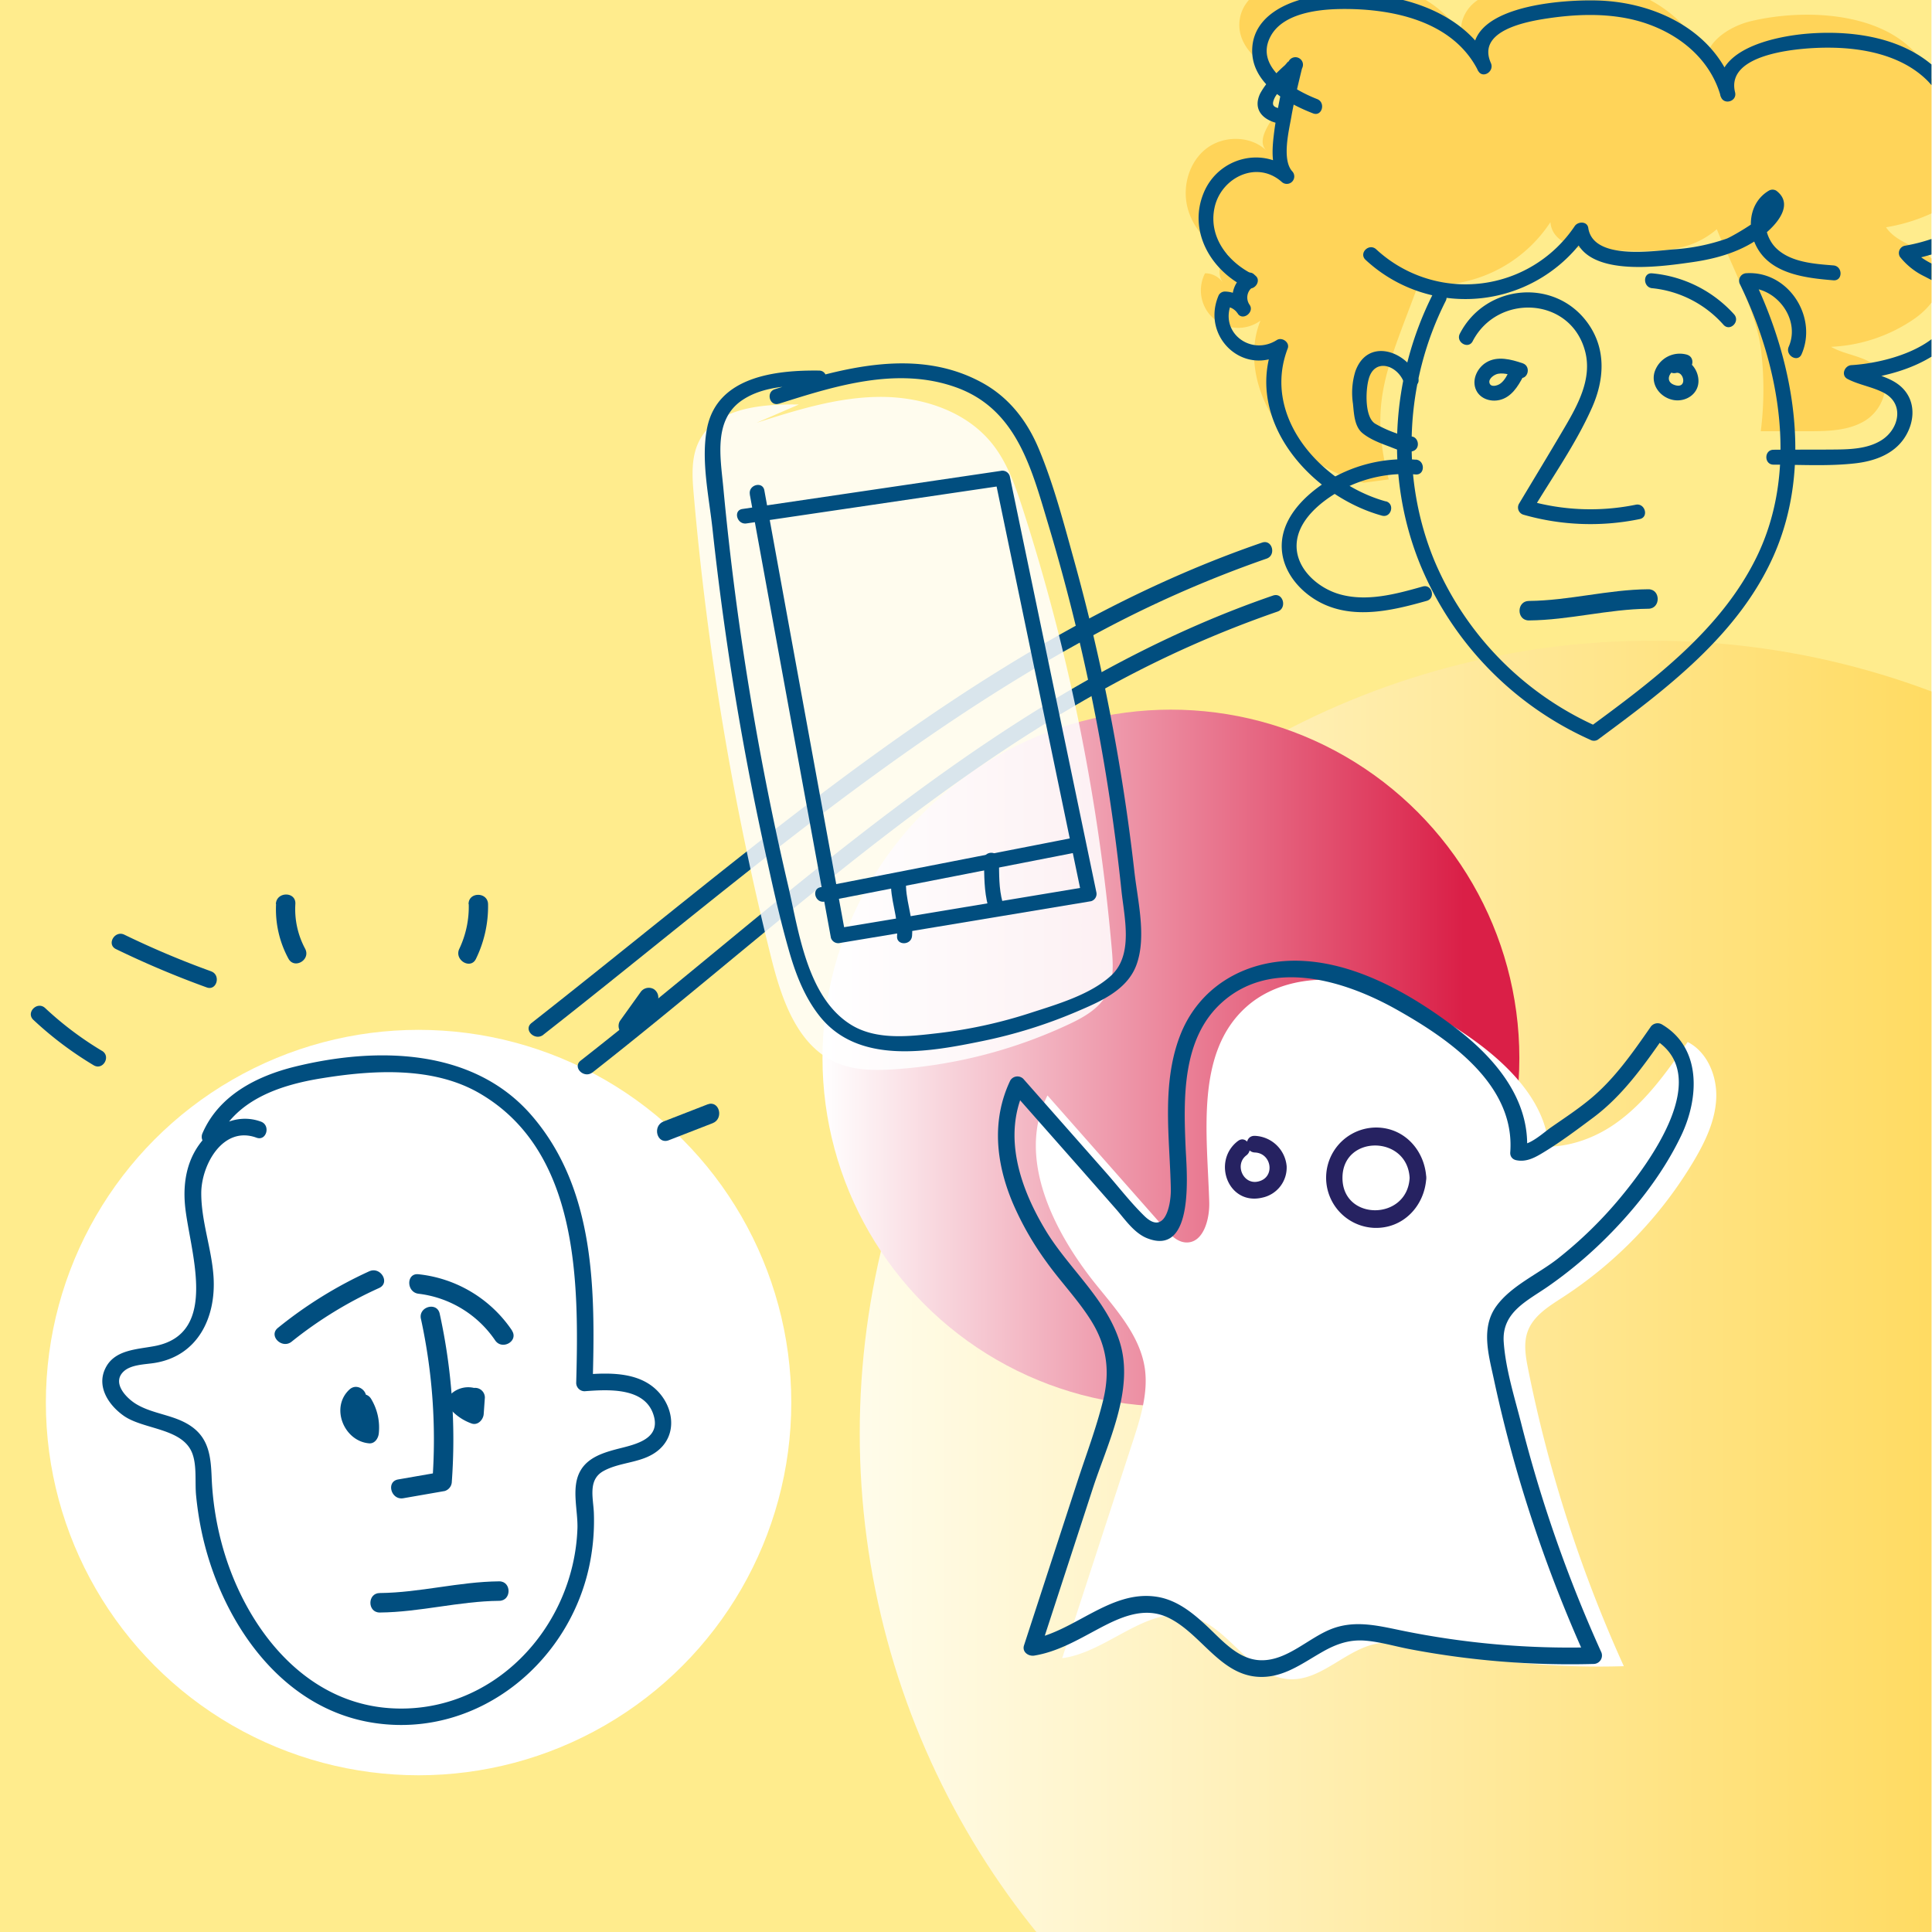 <svg xmlns="http://www.w3.org/2000/svg" xmlns:xlink="http://www.w3.org/1999/xlink" viewBox="0 0 580 580"><defs><style>.cls-1{fill:none;}.cls-2{isolation:isolate;}.cls-3{clip-path:url(#clip-path);}.cls-4{fill:#ffec8d;}.cls-5{opacity:0.82;fill:url(#linear-gradient);}.cls-5,.cls-6{mix-blend-mode:multiply;}.cls-6{fill:url(#linear-gradient-2);}.cls-7{fill:#fff;}.cls-8{fill:#014e7f;}.cls-9{fill:#ffd459;}.cls-10{opacity:0.85;}.cls-11{fill:#262261;}</style><clipPath id="clip-path"><rect class="cls-1" x="-0.16" width="580" height="580"/></clipPath><linearGradient id="linear-gradient" x1="258.1" y1="430.28" x2="733.98" y2="430.28" gradientUnits="userSpaceOnUse"><stop offset="0" stop-color="#fff"/><stop offset="0.84" stop-color="#ffcd31"/><stop offset="1" stop-color="#ffd459"/></linearGradient><linearGradient id="linear-gradient-2" x1="246.92" y1="317.64" x2="456.13" y2="317.64" gradientUnits="userSpaceOnUse"><stop offset="0" stop-color="#fff"/><stop offset="0.92" stop-color="#da1f47"/></linearGradient></defs><title>iiLAB -U1-concepts-02-SEEKING REMOTE HELP v1</title><g class="cls-2"><g id="Layer_2" data-name="Layer 2"><g class="cls-3"><rect class="cls-4" x="-38.31" y="-23.7" width="645" height="645"/><circle class="cls-5" cx="496.04" cy="430.28" r="237.94"/><circle class="cls-6" cx="351.52" cy="317.64" r="104.6"/><circle class="cls-7" cx="125.66" cy="421.06" r="111.89"/><path class="cls-8" d="M177.89,321.94c50.59-39.66,97.91-84.56,154.61-115.65a327.41,327.41,0,0,1,51-22.68c3-1,1.73-5.87-1.33-4.82-62.07,21.32-113.35,62.3-163.35,103.52-14.74,12.15-29.47,24.32-44.51,36.1-2.53,2,1,5.5,3.54,3.54h0Z"/><path class="cls-8" d="M163.09,310.65c53.29-41.75,104.6-87.21,164.46-119.59a349.34,349.34,0,0,1,52.67-23.35c3-1,1.73-5.87-1.33-4.82-64.95,22.31-120.19,65-173.21,107.43C190.32,282.6,175,295,159.56,307.12c-2.53,2,1,5.5,3.54,3.54h0Z"/><path class="cls-8" d="M65.1,342.7c5.43-12.5,19-17,31.53-19,15.34-2.49,33.33-3.58,47.24,4.46,30,17.35,29.94,56.85,29.11,87a2.52,2.52,0,0,0,2.5,2.5c7.09-.53,18.52-1.31,20.86,7.63,1.89,7.24-6.69,8.53-11.68,9.88-4,1.08-8.28,2.57-10.43,6.39-2.84,5-.69,11.84-0.88,17.33-1.07,29.89-25.62,56.12-56.53,53.9-26.7-1.92-44.19-26-50.44-50.1a90.8,90.8,0,0,1-2.84-19.17c-0.24-5.88-.73-11.37-5.81-15.1s-11.59-3.74-16.83-6.9c-3-1.81-7.38-6.35-3.82-9.76,2.22-2.13,6.4-2.13,9.26-2.58,13-2.06,18.62-13.61,17.75-26.08-0.59-8.39-3.68-16.46-3.67-24.9S66.9,337.84,77,341.54c3,1.11,4.33-3.72,1.33-4.82-6.28-2.3-12.59.24-17,5-5,5.55-6.44,12.65-5.8,19.95,1.15,13.1,10.9,38.8-9.27,42.46-5.35,1-12,1.09-14.67,6.74-2.63,5.49,1.07,11,5.54,14.15,6,4.24,17.88,3.62,20.67,11.49,1.33,3.75.68,8.51,1.07,12.47a99.79,99.79,0,0,0,1.54,10.26c5.42,26.46,23.37,53.72,51.92,58,31.74,4.78,60.06-19.12,65.1-49.91a65.31,65.31,0,0,0,.85-13.19c-0.18-4.41-1.83-9.83,2.79-12.47,5.31-3,12.17-2.3,16.93-6.61,4.92-4.45,4.28-11.51.35-16.4-5.52-6.86-15-6.63-22.92-6l2.5,2.5c0.76-27.69.86-58.1-18.33-80.29C142.06,314.57,113,314.22,88.6,320.2c-11.5,2.82-22.88,8.62-27.81,20-1.27,2.92,3,5.47,4.32,2.52h0Z"/><path class="cls-8" d="M153.75,399.48a38.79,38.79,0,0,0-28.1-16.94c-3.73-.44-3.7,5.41,0,5.85a32.45,32.45,0,0,1,23,14c2.11,3.09,7.17.17,5-3h0Z"/><path class="cls-8" d="M110.87,381.64a127.75,127.75,0,0,0-27.44,17c-2.93,2.36,1.23,6.48,4.13,4.13a122.14,122.14,0,0,1,26.25-16.1c3.42-1.55.45-6.59-3-5h0Z"/><path class="cls-8" d="M139.64,419.5l-0.35,4.93,3.7-2.82a9.71,9.71,0,0,1-3.84-2.89v4.13a4.17,4.17,0,0,1,.44-0.42q-0.27.25,0.16,0c-0.41.14,0.47-.14,0.58-0.16h0a4.69,4.69,0,0,1,.6,0c-0.47-.06.56,0.22,0.68,0.27,1.46,0.61,3.21-.65,3.6-2a3,3,0,0,0-2-3.6,7.58,7.58,0,0,0-8.12,1.85,3,3,0,0,0,0,4.13,15.46,15.46,0,0,0,6.42,4.4c1.9,0.73,3.58-1.1,3.7-2.82l0.35-4.93a2.92,2.92,0,0,0-5.85,0h0Z"/><path class="cls-8" d="M106.39,422.9a11.49,11.49,0,0,1,1.47,7.47l2.92-2.92c-2.73-.24-3.55-4.51-1.76-6.16,2.76-2.57-1.38-6.69-4.13-4.13-5.79,5.38-1.62,15.49,5.9,16.14,1.7,0.15,2.75-1.47,2.92-2.92A16.67,16.67,0,0,0,111.44,420c-1.9-3.25-7-.31-5,3h0Z"/><path class="cls-8" d="M126.37,395.94a170.16,170.16,0,0,1,3.42,48.86l2.15-2.82-12.41,2.16c-3.7.64-2.13,6.28,1.55,5.64l12.41-2.16a3,3,0,0,0,2.15-2.82A175.74,175.74,0,0,0,132,394.38c-0.8-3.67-6.44-2.12-5.64,1.55h0Z"/><path class="cls-8" d="M149.85,474.73c-12.08.11-23.75,3.39-35.83,3.51-3.76,0-3.77,5.88,0,5.85,12.08-.11,23.75-3.39,35.83-3.51,3.76,0,3.77-5.88,0-5.85h0Z"/><path class="cls-8" d="M494.8,176.9C482.72,177,471,180.3,459,180.41c-3.76,0-3.77,5.88,0,5.85,12.08-.11,23.75-3.39,35.83-3.51,3.76,0,3.77-5.88,0-5.85h0Z"/><path class="cls-8" d="M212.39,331.55l-13.17,5.12c-3.47,1.35-2,7,1.55,5.64l13.17-5.12c3.47-1.35,2-7-1.55-5.64h0Z"/><path class="cls-8" d="M192.25,297.93l-6.16,8.59a3,3,0,0,0,1,4,3,3,0,0,0,4-1l6.16-8.59a3,3,0,0,0-1-4,3,3,0,0,0-4,1h0Z"/><path class="cls-8" d="M140.72,271.41a29.42,29.42,0,0,1-2.83,13.43c-1.61,3.38,3.42,6.35,5,3a36,36,0,0,0,3.63-16.38c-0.07-3.76-5.92-3.77-5.85,0h0Z"/><path class="cls-8" d="M82.88,271.41a31,31,0,0,0,3.7,16.36c1.77,3.32,6.82.37,5-3a25.11,25.11,0,0,1-2.91-13.41c0.2-3.76-5.65-3.75-5.85,0h0Z"/><path class="cls-8" d="M63.39,291.6a269.44,269.44,0,0,1-26.06-11c-2.88-1.4-5.42,2.91-2.52,4.32a281.94,281.94,0,0,0,27.25,11.51c3,1.1,4.34-3.73,1.33-4.82h0Z"/><path class="cls-8" d="M30.64,315.49a100.32,100.32,0,0,1-17.08-12.86c-2.35-2.2-5.89,1.33-3.54,3.54A106.51,106.51,0,0,0,28.12,319.8c2.77,1.66,5.28-2.66,2.52-4.32h0Z"/><path class="cls-8" d="M496,86.52a33.06,33.06,0,0,1,21.42,11c1.94,2.13,5.09-1,3.16-3.16A37.75,37.75,0,0,0,496,82.06c-2.86-.29-2.84,4.18,0,4.47h0Z"/><path class="cls-8" d="M506.53,106.5a7.94,7.94,0,0,0-9.86,5.33c-1.06,3.92,1.89,7.54,5.68,8.25s7.78-1.89,7.53-6.07c-0.24-4-3.88-7.34-7.9-6.36-2.79.68-1.61,5,1.19,4.31,2.33-.57,3.49,4.82-0.32,3.66-4-1.2-.75-5.89,2.49-4.8,2.73,0.92,3.91-3.4,1.19-4.31h0Z"/><path class="cls-8" d="M457.08,109.05c-3.42-1.16-7.51-2.27-10.86-.27-2.59,1.55-4.32,4.9-3.27,7.86s4.38,4.13,7.28,3.43c3.48-.84,5.43-4,7-6.95,1.32-2.55-2.53-4.81-3.86-2.26-0.78,1.5-1.6,3.39-3.06,4.37-0.85.57-2.75,1.11-3.15-.23s1.47-2.59,2.56-2.79c2.07-.38,4.28.5,6.21,1.16,2.73,0.93,3.9-3.39,1.19-4.31h0Z"/><path class="cls-8" d="M442.11,102.43c7.5-14.49,29.63-13.36,33.81,3.26,2,8-2.15,15.7-6.09,22.43-4.54,7.74-9.21,15.42-13.82,23.12a2.26,2.26,0,0,0,1.34,3.28,73.11,73.11,0,0,0,34.9,1.31c2.82-.57,1.62-4.88-1.19-4.31a68.12,68.12,0,0,1-32.52-1.31l1.34,3.28c6.1-10.21,13.29-20.33,18.1-31.23,3.59-8.14,4.23-17.05-.92-24.69-9.66-14.31-31-12.52-38.8,2.6-1.32,2.55,2.53,4.81,3.86,2.26h0Z"/><path class="cls-9" d="M356.52,62.41c-1.66-6.4.43-13.82,5.68-17.84s13.49-3.89,18.15.8c-5.16-4.65,6.74-14.39,8.38-21.14-8.23-3.07-17.5-9.14-16.62-17.87,1-9.61,13.06-13.21,22.71-13.51,17.24-.54,37.35,4,44.73,19.54-2.14-3.72-.36-8.73,2.92-11.5s7.65-3.82,11.87-4.59c11.43-2.08,23.45-2.72,34.49.91C499.66,0.78,509.39,9.06,512.45,20c-1.64-6.54,6.23-11.94,13-13.6,16.49-4,42-3,52.09,12.84,3.66,5.71,4.69,13.07,8.53,19.12,5.2,8.18,13.45,13.17,1.78,21.18a53.58,53.58,0,0,1-21.65,8.69c3.75,5.67,13.09,6.1,15.78,12.34,2.41,5.58-2.29,11.68-7.29,15.14a47.79,47.79,0,0,1-25,8.41c4.84,2.79,11.55,2.77,14.77,7.33,3.35,4.75.38,11.82-4.57,14.85s-11.1,3.14-16.91,3.16l-14.38,0a100.31,100.31,0,0,0,.1-24.21c-1.24-11.12-9.07-26.07-13.3-36.43-9.75,8.26-20.27,6.22-33.43,6.43-6.88.11-16-1.7-16.52-8.56a41.78,41.78,0,0,1-29.8,18.58,40.86,40.86,0,0,1-14.1-.84l4.53,0.22c-9.41,25.57-15.34,35.72-9.17,59.27l-7.51,1c-26-6.79-37.85-31.91-31-48.67a11.24,11.24,0,0,1-16.64-14.21,6.48,6.48,0,0,1,5.48,3,5.91,5.91,0,0,1,1.68-8.48C363,73.83,358.15,68.67,356.52,62.41Z"/><path class="cls-8" d="M376.46,82.52c-7.69-3.68-13.79-11.29-11.83-20.25s12.72-14.33,20.21-7.61A2.24,2.24,0,0,0,388,51.5c-3.25-3.46-1.06-12.26-.36-16.27C388.53,30.1,389.78,25.06,391,20l-3.73,1L387.35,21l-0.57-2.17c0.26-1-.62.38-1.16,0.86-0.9.78-1.76,1.62-2.61,2.46A23.07,23.07,0,0,0,378.35,28c-2.37,4.84.76,8.07,5.49,9.06,2.81,0.59,4-3.72,1.19-4.31-2.44-.51-3.48-0.8-2.5-3.1,0.69-1.62,2.41-3.12,3.63-4.34,1.46-1.46,4.35-3.18,4.92-5.29a2.22,2.22,0,0,0-.57-2.17l-0.06-.05a2.26,2.26,0,0,0-3.73,1,179.43,179.43,0,0,0-4.06,19.71c-0.65,5-1.64,12.06,2.19,16.14L388,51.5c-8.67-7.78-22.19-4.3-26.62,6.34-4.83,11.59,2.2,23.44,12.83,28.53,2.58,1.24,4.85-2.62,2.26-3.86h0Z"/><path class="cls-8" d="M416.05,150.53c-19-5.24-37.44-25.11-29.47-45.92,0.7-1.84-1.72-3.52-3.28-2.52-7.75,4.92-17.42-2.3-13.58-11.16L367.79,92a4.73,4.73,0,0,1,3.9,2.3c1.58,2,4.85-.59,3.51-2.71a3.81,3.81,0,0,1,1.06-5.53c2.4-1.57.16-5.44-2.26-3.86a8.28,8.28,0,0,0-2.66,11.64l3.51-2.71a9.3,9.3,0,0,0-7.06-3.61,2.15,2.15,0,0,0-1.93,1.11c-5.45,12.59,7.75,24.85,19.69,17.27l-3.28-2.52c-8.85,23.09,11.47,45.58,32.59,51.42,2.78,0.77,4-3.54,1.19-4.31h0Z"/><path class="cls-8" d="M532.36,139.49c8.15,0,16.55.53,24.66-.4,5.69-.66,11.46-2.69,14.74-7.68,2.73-4.15,3.44-9.66.34-13.8-3.61-4.82-10.24-5.09-15.22-7.68l-1.13,4.16c11.85-.72,27.94-5.45,33.72-17,2.15-4.28,1.94-9.2-1.41-12.8-3.88-4.18-10.37-4.91-13.84-9.49l-1.34,3.28c9.09-1.63,33.75-9,28.42-22.5-1.1-2.8-3.2-5.09-5-7.47a44.85,44.85,0,0,1-6.07-11.57c-2.49-6.72-5.08-12.89-10.79-17.52-10.13-8.23-24.54-9.95-37.15-8.89C532.44,11,513,15,516.55,29l4.31-1.19C515.94,10.28,498.59,1.27,481.46.23c-11.1-.68-46.56,1.22-37.77,21L447.55,19C438.31,0.62,412.71-4.29,394.08-.95c-8,1.43-17.37,5.84-18.12,15-0.86,10.5,9.86,16.76,18.26,20,2.68,1,3.84-3.28,1.19-4.31-7-2.73-19-9.62-13.93-18.91,3.67-6.76,13.91-8,20.76-8.12,15.41-.25,33.9,3.43,41.47,18.47,1.31,2.61,5,.32,3.86-2.26-4.36-9.81,10.9-12.49,17.08-13.41,7.73-1.15,15.76-1.52,23.48-.06,12.8,2.42,24.78,10.44,28.44,23.45,0.78,2.77,5,1.61,4.31-1.19-3-12.1,20.61-13.43,27.95-13.4,10.24,0,21.65,2.16,29.33,9.45,4.49,4.26,6.21,9.86,8.36,15.47,2,5.28,4.87,9.51,8.19,14,1.14,1.56,2.78,3.5,2.87,5.51,0.17,3.47-3.62,5.8-6.16,7.44A53.13,53.13,0,0,1,571.7,73.8a2.24,2.24,0,0,0-1.34,3.28A21,21,0,0,0,577.79,83c4.64,2.45,10.49,5,8,11.44-4.1,10.4-20.1,14.58-30,15.18-2.07.13-3.22,3.08-1.13,4.16,3.49,1.81,7.53,2.35,11,4.21,6.08,3.29,4.48,10.78-.76,14.12-4.38,2.79-10,2.81-15,2.85-5.82.05-11.65,0-17.47,0.06-2.88,0-2.88,4.48,0,4.47h0Z"/><path class="cls-8" d="M409.95,78a44,44,0,0,0,66.6-7.85l-4.08-.53c2.08,14.09,26,10.43,35.39,9.11,7.5-1.06,15.06-3.19,21.15-7.87,3.94-3,9.91-9.34,4.25-13.61a2.19,2.19,0,0,0-2.26,0c-6,3.58-6.72,11.43-3.44,17.23,4.45,7.88,14.75,9,22.84,9.67,2.87,0.23,2.85-4.24,0-4.47-5.68-.45-12.78-0.92-17.14-5.13-3.58-3.45-4.91-10.53,0-13.45H531c2.81,2.12-11.12,10-12.64,10.54a59.81,59.81,0,0,1-16,3.23c-6.64.55-24.13,3.17-25.55-6.44-0.3-2.07-3.13-2-4.08-.53a39.47,39.47,0,0,1-59.58,6.95C411,72.87,407.82,76,409.95,78h0Z"/><path class="cls-8" d="M430.22,88.18c-12.72,25.1-14.54,55.23-3.83,81.4a99,99,0,0,0,51,52.5,2.26,2.26,0,0,0,2.26,0c20.44-15.1,42.33-31.48,52.88-55.42,11.76-26.7,6.07-58.11-6.3-83.53l-1.93,3.36c8.78-.53,16.34,9.25,12.69,17.59-1.14,2.61,2.71,4.89,3.86,2.26,4.92-11.21-4-25.08-16.55-24.32a2.27,2.27,0,0,0-1.93,3.36c12.09,24.85,17.57,56.06,5,81.8-10.64,21.8-30.95,37-50,51h2.26a94.84,94.84,0,0,1-49-49.83c-10.34-25-8.8-53.93,3.38-78,1.3-2.56-2.56-4.82-3.86-2.26h0Z"/><path class="cls-8" d="M425,138A44.09,44.09,0,0,0,397.54,145c-6.64,4.42-13.25,11.3-12.73,19.87,0.45,7.47,6.29,13.71,12.87,16.64,9.76,4.33,20.84,1.64,30.63-1.13,2.76-.78,1.59-5.09-1.19-4.31-8,2.26-16.85,4.7-25.11,2.28-6.39-1.87-13-7.62-12.76-14.82,0.24-7.39,7.44-13.1,13.33-16.37A40.11,40.11,0,0,1,425,142.44c2.87,0.2,2.86-4.27,0-4.47h0Z"/><path class="cls-8" d="M425.65,113.41c-3.33-8.12-15.12-12.19-18.77-1.91a21.91,21.91,0,0,0-.72,9.64c0.32,3,.41,6.88,2.88,8.9,2.26,1.85,5.3,3,8,4,2,0.78,4.85,2.09,7.06,1.41,2.74-.84,1.57-5.15-1.19-4.31-0.76.23-3-.8-3.95-1.14a36.08,36.08,0,0,1-6.09-2.79c-3.2-1.91-2.93-9.9-2-13.33,1.68-6.46,8.43-4.39,10.52.71,1.08,2.62,5.4,1.48,4.31-1.19h0Z"/><g class="cls-10"><path class="cls-7" d="M227.13,126.92c12-3.82,24.27-7.68,36.89-7.77s25.89,4.16,33.79,14c4.56,5.67,7,12.72,9.24,19.65a601.57,601.57,0,0,1,26.7,131.89c0.41,4.63.71,9.55-1.45,13.68-2.32,4.45-7,7.06-11.56,9.19A146.33,146.33,0,0,1,268.6,321c-5.88.39-12,.39-17.4-1.93-11.87-5.08-16.59-19.14-19.71-31.67a895.11,895.11,0,0,1-23.23-139c-0.47-5.37-.83-11.05,1.57-15.88,5-10.09,18.68-11.27,30-11.08"/></g><path class="cls-8" d="M233.85,121.2c16.93-5.37,35.4-11.17,52.93-5,18.35,6.45,22.83,24.26,27.88,41.1a598.59,598.59,0,0,1,22,110c0.84,8.08,3.7,19.35-3.1,25.58-6.26,5.75-16.22,8.61-24.13,11.18a143.66,143.66,0,0,1-27.57,6.07c-8.61,1-18.73,2.29-26.45-2.54-13.17-8.23-15.63-28.13-18.85-41.9q-6.37-27.28-11-54.93-5.4-32.1-8.43-64.53c-0.84-8.93-3-20.19,5.65-26.07,6.55-4.45,15.49-4.5,23.1-4.41,2.9,0,2.9-4.47,0-4.5-13-.16-30.53,1.76-33.61,17.27-1.9,9.58.58,20.63,1.62,30.2q1.69,15.67,3.92,31.27,4.64,32.52,11.67,64.64c2.2,10.08,4.38,20.22,7.2,30.15,2,7.18,4.73,14.46,9.44,20.35,11.67,14.58,32.75,10.7,48.83,7.4A147.45,147.45,0,0,0,323,303.8c7-3,15.34-6.41,18.17-14.14,3.09-8.43.35-19.36-.62-28q-1.74-15.4-4.27-30.69a600.57,600.57,0,0,0-13.9-63c-3.08-11.1-6.06-22.52-10.5-33.17-3.54-8.47-9-15.56-17.2-20-19.65-10.67-42.17-4.26-62.07,2.05-2.75.87-1.58,5.22,1.2,4.34h0Z"/><path class="cls-8" d="M321.91,251.56l-75.56,14.77c-2.84.56-1.64,4.89,1.2,4.34l75.56-14.77c2.84-.56,1.64-4.89-1.2-4.34h0Z"/><path class="cls-4" d="M269.79,264.2c-0.24,1.5,2,15.31,1.76,16.81"/><path class="cls-8" d="M267.54,264.2c-0.49,5.57,2.25,11.24,1.76,16.81-0.25,2.88,4.25,2.87,4.5,0,0.49-5.57-2.25-11.24-1.76-16.81,0.25-2.88-4.25-2.87-4.5,0h0Z"/><path class="cls-4" d="M297.64,258.18c0.19,6.66-.59,6.87,1.17,13.29"/><path class="cls-8" d="M295.39,258.18c0.11,4.83,0,9.17,1.25,13.89,0.75,2.79,5.09,1.61,4.34-1.2-1.16-4.32-1-8.26-1.09-12.69-0.06-2.89-4.56-2.9-4.5,0h0Z"/><path class="cls-8" d="M225.09,148.4q9.46,51.95,19,103.89l5.35,29.22a2.3,2.3,0,0,0,2.77,1.57l75.34-12.53a2.29,2.29,0,0,0,1.57-2.77L306.32,158.25l-3.18-15.31a2.31,2.31,0,0,0-2.77-1.57L222.88,152.8c-2.85.42-1.64,4.76,1.2,4.34l77.48-11.43-2.77-1.57,22.77,109.54L324.75,269l1.57-2.77L251,278.75l2.77,1.57q-9.84-53.69-19.63-107.4l-4.68-25.72c-0.52-2.84-4.86-1.64-4.34,1.2h0Z"/><path class="cls-7" d="M464.89,349.1c1.8-17.78-14.08-32-29.3-41.41-9.41-5.79-19.4-11.07-30.29-12.93s-22.9.15-31.14,7.51c-15.37,13.74-11.77,38-11.14,58.59,0.16,5.32-1.85,12.54-7.16,12.12-2.52-.2-4.45-2.23-6.11-4.12l-35.29-40c-9.41,18.6,1.75,40.94,14.87,57.14,6.11,7.55,13,15.29,14.37,24.91,1,7.3-1.27,14.61-3.55,21.61L318.87,497.8c13.72-1.82,25.36-16,38.74-12.44,11.48,3,17.65,18.16,29.51,18.75,9.65,0.49,17-9.13,26.52-10.74,4.47-.76,9,0.33,13.45,1.29a250,250,0,0,0,60.39,5.54A411.49,411.49,0,0,1,458.75,411c-0.75-3.77-1.44-7.78-.1-11.38,1.74-4.68,6.38-7.49,10.57-10.21a125.11,125.11,0,0,0,39.2-40.77c3.44-5.78,6.47-12.06,6.8-18.77s-2.6-14-8.57-17.06c-6.33,9.09-12.85,18.38-22,24.7s-21.45,9.15-31.38,4.24"/><path class="cls-11" d="M371.64,342.53c-7.89,6-3,19.48,7.34,17a9.22,9.22,0,0,0,7.28-9.46,10,10,0,0,0-9.53-9.08c-3.22-.13-3.21,4.87,0,5,5.12,0.2,6.2,7.59.92,8.72-4.47,1-7.09-5.12-3.49-7.85,2.53-1.92,0-6.26-2.52-4.32h0Z"/><circle class="cls-7" cx="413.1" cy="353.57" r="12.58"/><path class="cls-11" d="M428.18,353.57c-0.44-8.18-6.55-15.08-15.08-15.08a15.07,15.07,0,0,0-.69,30.12c8.8,0.39,15.31-6.58,15.77-15,0.17-3.22-4.83-3.21-5,0-0.7,12.91-20.16,13-20.16,0s19.47-12.92,20.16,0C423.36,356.77,428.36,356.79,428.18,353.57Z"/><path class="cls-8" d="M458.38,345.9c1.18-15.9-9.78-28.54-21.72-37.56-13.47-10.18-30.57-19.92-47.91-19.93-15.4,0-29,8.06-34.56,22.67s-3,30.7-2.7,45.88c0.09,4.62-1.72,14.17-7.95,8.08-4.1-4-7.7-8.69-11.49-13l-24.84-28.16a2.51,2.51,0,0,0-3.93.51c-5.68,11.95-4.28,24.78.74,36.71a91,91,0,0,0,10.17,17.79c4.29,6,9.44,11.3,13.34,17.53,4.83,7.7,5.79,15.43,3.57,24.23-2,8.06-5,16-7.57,23.85l-16.11,49.44c-0.65,2,1.33,3.36,3.08,3.08,6.85-1.12,12.8-4.58,18.83-7.81,6.6-3.53,14-7.12,21.38-3.58,10.45,5,16.22,18.78,29.4,17.74,6.32-.5,11.46-4.39,16.79-7.41,4-2.3,8-3.79,12.76-3.44,4.48,0.33,8.92,1.67,13.32,2.52a257.23,257.23,0,0,0,55.47,4.49,2.54,2.54,0,0,0,2.16-3.76,413.53,413.53,0,0,1-17.52-45.85q-3.52-11.19-6.41-22.58c-2-7.86-4.68-16.3-5.25-24.41-0.64-9,7-12.34,13.38-16.78a128.83,128.83,0,0,0,15.6-12.8c9.65-9.28,18.56-20.39,24.34-32.53,5.29-11.13,6.18-26.24-5.88-33.31a2.56,2.56,0,0,0-3.42.9c-5.24,7.52-10.57,15.2-17.63,21.16-3.87,3.27-8.22,6.11-12.37,9-1.86,1.31-6.4,5.45-8.93,4.91-3.14-.67-4.48,4.15-1.33,4.82s5.85-.92,8.4-2.48c5.06-3.08,9.92-6.74,14.67-10.28,8.85-6.59,15.26-15.67,21.5-24.63l-3.42.9c18.49,10.83-1.22,37.28-10,47.85a124.5,124.5,0,0,1-18.65,18.17c-5.9,4.64-13.89,8.06-18.41,14.19-4.83,6.54-2.37,14.75-.82,22q3.15,14.69,7.37,29.12a422.57,422.57,0,0,0,20.48,55.13l2.16-3.76a251.49,251.49,0,0,1-57.87-5.05c-7.19-1.49-14.12-3.19-21.2-.31-6.74,2.75-13,9.3-20.61,9.27-6.94,0-11.91-6-16.59-10.37-4.3-4-9-7.77-14.93-8.69-14-2.17-24.86,10.67-38.07,12.82l3.08,3.08,15.81-48.5c4.35-13.35,12.47-29.37,8.14-43.63-3.94-13-15.4-22.32-22.27-33.68-7.66-12.66-13.08-28.33-6.33-42.54l-3.93.51,20.92,23.71L335.05,363c2.63,3,5.29,7,9.1,8.63,14.71,6.1,12.08-20.2,11.79-26.94-0.64-14.89-1.19-33,11-43.84,15-13.35,37-6.39,52.37,2.25,15.63,8.79,35.59,22.47,34.08,42.81-0.24,3.21,4.76,3.19,5,0h0Z"/></g></g></g></svg>